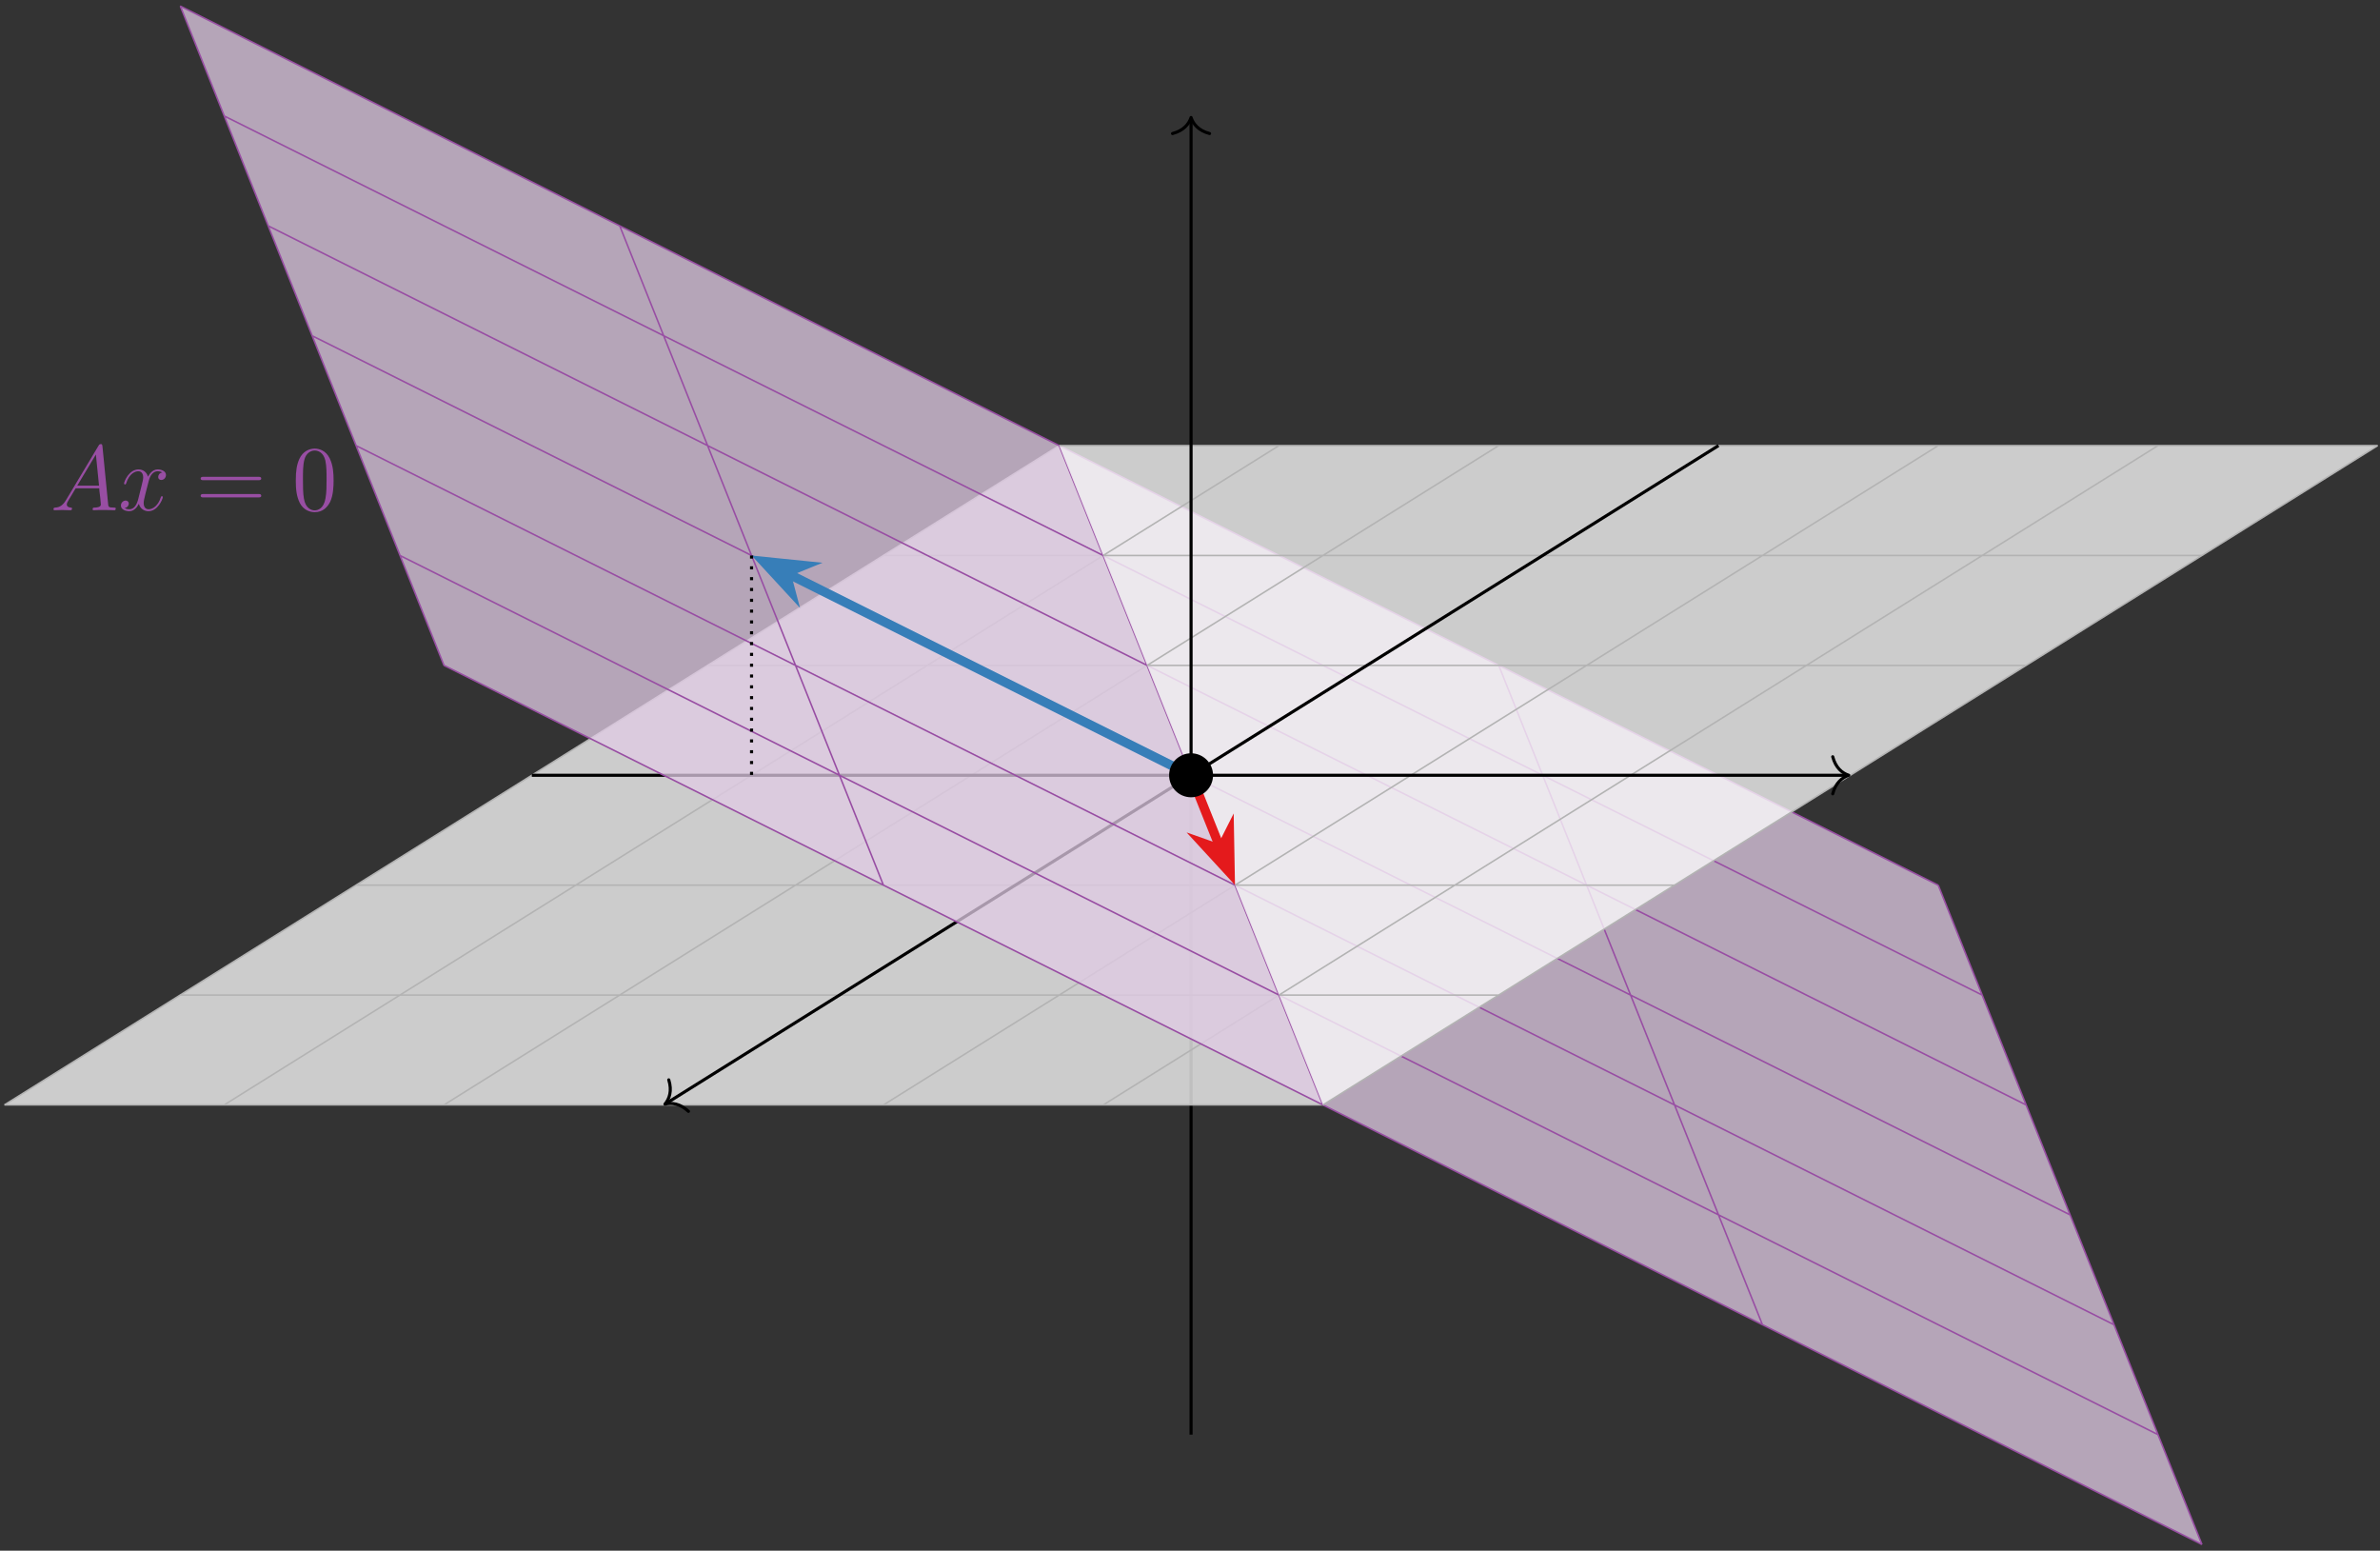<?xml version="1.0" encoding="UTF-8"?>
<svg xmlns="http://www.w3.org/2000/svg" xmlns:xlink="http://www.w3.org/1999/xlink" width="307pt" height="200pt" viewBox="0 0 307 200" version="1.1">
<rect x="0" y="0" width="307" height="200" fill="#333333" stroke="none"/>
<defs>
<g>
<symbol overflow="visible" id="glyph0-0">
<path style="stroke:none;" d=""/>
</symbol>
<symbol overflow="visible" id="glyph0-1">
<path style="stroke:none;" d="M 2.031 -1.328 C 1.609 -0.625 1.203 -0.375 0.641 -0.344 C 0.5 -0.328 0.406 -0.328 0.406 -0.125 C 0.406 -0.047 0.469 0 0.547 0 C 0.766 0 1.297 -0.031 1.516 -0.031 C 1.859 -0.031 2.25 0 2.578 0 C 2.656 0 2.797 0 2.797 -0.234 C 2.797 -0.328 2.703 -0.344 2.625 -0.344 C 2.359 -0.375 2.125 -0.469 2.125 -0.75 C 2.125 -0.922 2.203 -1.047 2.359 -1.312 L 3.266 -2.828 L 6.312 -2.828 C 6.328 -2.719 6.328 -2.625 6.328 -2.516 C 6.375 -2.203 6.516 -0.953 6.516 -0.734 C 6.516 -0.375 5.906 -0.344 5.719 -0.344 C 5.578 -0.344 5.453 -0.344 5.453 -0.125 C 5.453 0 5.562 0 5.625 0 C 5.828 0 6.078 -0.031 6.281 -0.031 L 6.953 -0.031 C 7.688 -0.031 8.219 0 8.219 0 C 8.312 0 8.438 0 8.438 -0.234 C 8.438 -0.344 8.328 -0.344 8.156 -0.344 C 7.5 -0.344 7.484 -0.453 7.453 -0.812 L 6.719 -8.266 C 6.688 -8.516 6.641 -8.531 6.516 -8.531 C 6.391 -8.531 6.328 -8.516 6.219 -8.328 Z M 3.469 -3.172 L 5.875 -7.188 L 6.281 -3.172 Z M 3.469 -3.172 "/>
</symbol>
<symbol overflow="visible" id="glyph0-2">
<path style="stroke:none;" d="M 5.672 -4.875 C 5.281 -4.812 5.141 -4.516 5.141 -4.297 C 5.141 -4 5.359 -3.906 5.531 -3.906 C 5.891 -3.906 6.141 -4.219 6.141 -4.547 C 6.141 -5.047 5.562 -5.266 5.062 -5.266 C 4.344 -5.266 3.938 -4.547 3.828 -4.328 C 3.547 -5.219 2.812 -5.266 2.594 -5.266 C 1.375 -5.266 0.734 -3.703 0.734 -3.438 C 0.734 -3.391 0.781 -3.328 0.859 -3.328 C 0.953 -3.328 0.984 -3.406 1 -3.453 C 1.406 -4.781 2.219 -5.031 2.562 -5.031 C 3.094 -5.031 3.203 -4.531 3.203 -4.25 C 3.203 -3.984 3.125 -3.703 2.984 -3.125 L 2.578 -1.5 C 2.406 -0.781 2.062 -0.125 1.422 -0.125 C 1.359 -0.125 1.062 -0.125 0.812 -0.281 C 1.25 -0.359 1.344 -0.719 1.344 -0.859 C 1.344 -1.094 1.156 -1.25 0.938 -1.25 C 0.641 -1.25 0.328 -0.984 0.328 -0.609 C 0.328 -0.109 0.891 0.125 1.406 0.125 C 1.984 0.125 2.391 -0.328 2.641 -0.828 C 2.828 -0.125 3.438 0.125 3.875 0.125 C 5.094 0.125 5.734 -1.453 5.734 -1.703 C 5.734 -1.766 5.688 -1.812 5.625 -1.812 C 5.516 -1.812 5.5 -1.75 5.469 -1.656 C 5.141 -0.609 4.453 -0.125 3.906 -0.125 C 3.484 -0.125 3.266 -0.438 3.266 -0.922 C 3.266 -1.188 3.312 -1.375 3.5 -2.156 L 3.922 -3.797 C 4.094 -4.5 4.5 -5.031 5.062 -5.031 C 5.078 -5.031 5.422 -5.031 5.672 -4.875 Z M 5.672 -4.875 "/>
</symbol>
<symbol overflow="visible" id="glyph1-0">
<path style="stroke:none;" d=""/>
</symbol>
<symbol overflow="visible" id="glyph1-1">
<path style="stroke:none;" d="M 8.062 -3.875 C 8.234 -3.875 8.453 -3.875 8.453 -4.094 C 8.453 -4.312 8.25 -4.312 8.062 -4.312 L 1.031 -4.312 C 0.859 -4.312 0.641 -4.312 0.641 -4.094 C 0.641 -3.875 0.844 -3.875 1.031 -3.875 Z M 8.062 -1.656 C 8.234 -1.656 8.453 -1.656 8.453 -1.859 C 8.453 -2.094 8.25 -2.094 8.062 -2.094 L 1.031 -2.094 C 0.859 -2.094 0.641 -2.094 0.641 -1.875 C 0.641 -1.656 0.844 -1.656 1.031 -1.656 Z M 8.062 -1.656 "/>
</symbol>
<symbol overflow="visible" id="glyph1-2">
<path style="stroke:none;" d="M 5.359 -3.828 C 5.359 -4.812 5.297 -5.781 4.859 -6.688 C 4.375 -7.688 3.516 -7.953 2.922 -7.953 C 2.234 -7.953 1.391 -7.609 0.938 -6.609 C 0.609 -5.859 0.484 -5.109 0.484 -3.828 C 0.484 -2.672 0.578 -1.797 1 -0.938 C 1.469 -0.031 2.297 0.25 2.922 0.25 C 3.953 0.25 4.547 -0.375 4.906 -1.062 C 5.328 -1.953 5.359 -3.125 5.359 -3.828 Z M 2.922 0.016 C 2.531 0.016 1.75 -0.203 1.531 -1.5 C 1.406 -2.219 1.406 -3.125 1.406 -3.969 C 1.406 -4.953 1.406 -5.828 1.594 -6.531 C 1.797 -7.344 2.406 -7.703 2.922 -7.703 C 3.375 -7.703 4.062 -7.438 4.297 -6.406 C 4.453 -5.719 4.453 -4.781 4.453 -3.969 C 4.453 -3.172 4.453 -2.266 4.312 -1.531 C 4.094 -0.219 3.328 0.016 2.922 0.016 Z M 2.922 0.016 "/>
</symbol>
</g>
<clipPath id="clip1">
  <path d="M 125 29 L 285 29 L 285 200 L 125 200 Z M 125 29 "/>
</clipPath>
<clipPath id="clip2">
  <path d="M 125.293 29.129 L 408.758 170.859 L 465.453 312.59 L 181.984 170.855 Z M 125.293 29.129 "/>
</clipPath>
<clipPath id="clip3">
  <path d="M 125 29 L 287 29 L 287 200 L 125 200 Z M 125 29 "/>
</clipPath>
<clipPath id="clip4">
  <path d="M 125.293 29.129 L 408.758 170.859 L 465.453 312.59 L 181.984 170.855 Z M 125.293 29.129 "/>
</clipPath>
<clipPath id="clip5">
  <path d="M 23 0 L 182 0 L 182 171 L 23 171 Z M 23 0 "/>
</clipPath>
<clipPath id="clip6">
  <path d="M 125.293 29.129 L -158.176 -112.605 L -101.484 29.121 L 181.984 170.855 Z M 125.293 29.129 "/>
</clipPath>
<clipPath id="clip7">
  <path d="M 20 0 L 182 0 L 182 171 L 20 171 Z M 20 0 "/>
</clipPath>
<clipPath id="clip8">
  <path d="M 125.293 29.129 L -158.176 -112.605 L -101.484 29.121 L 181.984 170.855 Z M 125.293 29.129 "/>
</clipPath>
<clipPath id="clip9">
  <path d="M 6 57 L 22 57 L 22 66 L 6 66 Z M 6 57 "/>
</clipPath>
<clipPath id="clip10">
  <path d="M 125.293 29.129 L -158.176 -112.605 L -101.484 29.121 L 181.984 170.855 Z M 125.293 29.129 "/>
</clipPath>
<clipPath id="clip11">
  <path d="M 25 61 L 34 61 L 34 65 L 25 65 Z M 25 61 "/>
</clipPath>
<clipPath id="clip12">
  <path d="M 125.293 29.129 L -158.176 -112.605 L -101.484 29.121 L 181.984 170.855 Z M 125.293 29.129 "/>
</clipPath>
<clipPath id="clip13">
  <path d="M 38 57 L 44 57 L 44 67 L 38 67 Z M 38 57 "/>
</clipPath>
<clipPath id="clip14">
  <path d="M 125.293 29.129 L -158.176 -112.605 L -101.484 29.121 L 181.984 170.855 Z M 125.293 29.129 "/>
</clipPath>
</defs>
<g id="surface1">
<g clip-path="url(#clip1)" clip-rule="nonzero">
<g clip-path="url(#clip2)" clip-rule="nonzero">
<path style=" stroke:none;fill-rule:nonzero;fill:rgb(87.883%,79.175%,89.177%);fill-opacity:0.75;" d="M 250.016 114.168 L 23.242 0.781 L 57.258 85.816 L 284.031 199.203 Z M 250.016 114.168 "/>
</g>
</g>
<g clip-path="url(#clip3)" clip-rule="nonzero">
<g clip-path="url(#clip4)" clip-rule="nonzero">
<path style="fill:none;stroke-width:0.199;stroke-linecap:butt;stroke-linejoin:miter;stroke:rgb(59.61%,30.589%,63.919%);stroke-opacity:1;stroke-miterlimit:10;" d="M 96.378 -14.176 L 130.393 -99.211 M 39.686 14.172 L 73.702 -70.867 M -17.009 42.519 L 17.007 -42.52 M -73.701 70.867 L -39.685 -14.172 M -130.376 99.203 L -96.361 14.164 M 96.378 -14.176 L -130.396 99.211 M 102.049 -28.348 L -124.724 85.039 M 107.717 -42.52 L -119.056 70.867 M 113.385 -56.696 L -113.388 56.695 M 119.057 -70.867 L -107.716 42.519 M 124.725 -85.039 L -102.048 28.347 M 130.393 -99.207 L -96.38 14.18 " transform="matrix(1,0,0,-1,153.638,99.992)"/>
</g>
</g>
<path style="fill:none;stroke-width:0.399;stroke-linecap:butt;stroke-linejoin:miter;stroke:rgb(0%,0%,0%);stroke-opacity:1;stroke-miterlimit:10;" d="M -0.001 -85.039 L -0.001 -0 " transform="matrix(1,0,0,-1,153.638,99.992)"/>
<path style=" stroke:none;fill-rule:nonzero;fill:rgb(100%,100%,100%);fill-opacity:0.75;" d="M 136.629 57.473 L 0.566 142.512 L 170.645 142.512 L 306.711 57.473 Z M 136.629 57.473 "/>
<path style="fill:none;stroke-width:0.199;stroke-linecap:butt;stroke-linejoin:miter;stroke:rgb(70%,70%,70%);stroke-opacity:1;stroke-miterlimit:10;" d="M -17.009 42.519 L 153.073 42.519 M -39.685 28.347 L 130.397 28.347 M -62.365 14.172 L 107.717 14.172 M -85.04 -0 L 85.042 -0 M -107.716 -14.172 L 62.362 -14.172 M -130.396 -28.348 L 39.686 -28.348 M -153.064 -42.516 L 17.014 -42.516 M -17.009 42.519 L -153.072 -42.52 M 11.339 42.519 L -124.728 -42.52 M 39.686 42.519 L -96.38 -42.52 M 68.034 42.519 L -68.033 -42.52 M 96.378 42.519 L -39.685 -42.52 M 124.725 42.519 L -11.337 -42.52 M 153.061 42.519 L 16.999 -42.52 " transform="matrix(1,0,0,-1,153.638,99.992)"/>
<path style="fill:none;stroke-width:0.399;stroke-linecap:butt;stroke-linejoin:miter;stroke:rgb(0%,0%,0%);stroke-opacity:1;stroke-miterlimit:10;" d="M -85.04 -0 L 84.643 -0 " transform="matrix(1,0,0,-1,153.638,99.992)"/>
<path style="fill:none;stroke-width:0.399;stroke-linecap:round;stroke-linejoin:round;stroke:rgb(0%,0%,0%);stroke-opacity:1;stroke-miterlimit:10;" d="M -2.073 2.39 C -1.694 0.957 -0.85 0.277 0.001 -0 C -0.85 -0.278 -1.694 -0.957 -2.073 -2.391 " transform="matrix(1,0,0,-1,238.479,99.992)"/>
<path style="fill:none;stroke-width:0.399;stroke-linecap:butt;stroke-linejoin:miter;stroke:rgb(0%,0%,0%);stroke-opacity:1;stroke-miterlimit:10;" d="M 68.034 42.519 L -67.693 -42.309 " transform="matrix(1,0,0,-1,153.638,99.992)"/>
<path style="fill:none;stroke-width:0.399;stroke-linecap:round;stroke-linejoin:round;stroke:rgb(0%,0%,0%);stroke-opacity:1;stroke-miterlimit:10;" d="M -2.071 2.39 C -1.695 0.955 -0.849 0.279 0.002 0 C -0.85 -0.281 -1.695 -0.957 -2.071 -2.39 " transform="matrix(-0.85,0.531,0.531,0.85,85.775,142.405)"/>
<path style="fill:none;stroke-width:0.399;stroke-linecap:butt;stroke-linejoin:miter;stroke:rgb(0%,0%,0%);stroke-opacity:1;stroke-miterlimit:10;" d="M -0.001 -0 L -0.001 84.64 " transform="matrix(1,0,0,-1,153.638,99.992)"/>
<path style="fill:none;stroke-width:0.399;stroke-linecap:round;stroke-linejoin:round;stroke:rgb(0%,0%,0%);stroke-opacity:1;stroke-miterlimit:10;" d="M -2.072 2.392 C -1.693 0.958 -0.849 0.279 -0.002 0.001 C -0.849 -0.28 -1.693 -0.956 -2.072 -2.389 " transform="matrix(0,-1,-1,0,153.638,15.151)"/>
<g clip-path="url(#clip5)" clip-rule="nonzero">
<g clip-path="url(#clip6)" clip-rule="nonzero">
<path style=" stroke:none;fill-rule:nonzero;fill:rgb(87.883%,79.175%,89.177%);fill-opacity:0.75;" d="M 250.016 114.168 L 23.242 0.781 L 57.258 85.816 L 284.031 199.203 Z M 250.016 114.168 "/>
</g>
</g>
<g clip-path="url(#clip7)" clip-rule="nonzero">
<g clip-path="url(#clip8)" clip-rule="nonzero">
<path style="fill:none;stroke-width:0.199;stroke-linecap:butt;stroke-linejoin:miter;stroke:rgb(59.61%,30.589%,63.919%);stroke-opacity:1;stroke-miterlimit:10;" d="M 96.378 -14.176 L 130.393 -99.211 M 39.686 14.172 L 73.702 -70.867 M -17.009 42.519 L 17.007 -42.52 M -73.701 70.867 L -39.685 -14.172 M -130.376 99.203 L -96.361 14.164 M 96.378 -14.176 L -130.396 99.211 M 102.049 -28.348 L -124.724 85.039 M 107.717 -42.52 L -119.056 70.867 M 113.385 -56.696 L -113.388 56.695 M 119.057 -70.867 L -107.716 42.519 M 124.725 -85.039 L -102.048 28.347 M 130.393 -99.207 L -96.38 14.18 " transform="matrix(1,0,0,-1,153.638,99.992)"/>
</g>
</g>
<g clip-path="url(#clip9)" clip-rule="nonzero">
<g clip-path="url(#clip10)" clip-rule="nonzero">
<g style="fill:rgb(59.61%,30.589%,63.919%);fill-opacity:1;">
  <use xlink:href="#glyph0-1" x="6.494" y="65.809"/>
  <use xlink:href="#glyph0-2" x="15.269" y="65.809"/>
</g>
</g>
</g>
<g clip-path="url(#clip11)" clip-rule="nonzero">
<g clip-path="url(#clip12)" clip-rule="nonzero">
<g style="fill:rgb(59.61%,30.589%,63.919%);fill-opacity:1;">
  <use xlink:href="#glyph1-1" x="25.243" y="65.809"/>
</g>
</g>
</g>
<g clip-path="url(#clip13)" clip-rule="nonzero">
<g clip-path="url(#clip14)" clip-rule="nonzero">
<g style="fill:rgb(59.61%,30.589%,63.919%);fill-opacity:1;">
  <use xlink:href="#glyph1-2" x="37.672" y="65.809"/>
</g>
</g>
</g>
<path style="fill:none;stroke-width:1.196;stroke-linecap:butt;stroke-linejoin:miter;stroke:rgb(89.409%,10.199%,10.979%);stroke-opacity:1;stroke-miterlimit:10;" d="M -0.001 -0 L 3.714 -9.285 " transform="matrix(1,0,0,-1,153.638,99.992)"/>
<path style="fill-rule:nonzero;fill:rgb(89.409%,10.199%,10.979%);fill-opacity:1;stroke-width:1.196;stroke-linecap:butt;stroke-linejoin:miter;stroke:rgb(89.409%,10.199%,10.979%);stroke-opacity:1;stroke-miterlimit:10;" d="M 6.8 -0 L 1.929 1.847 L 3.556 0.002 L 1.931 -1.848 Z M 6.8 -0 " transform="matrix(0.373,0.932,0.932,-0.373,156.138,106.243)"/>
<path style="fill:none;stroke-width:1.196;stroke-linecap:butt;stroke-linejoin:miter;stroke:rgb(21.57%,49.409%,72.159%);stroke-opacity:1;stroke-miterlimit:10;" d="M -0.001 -0 L -52.001 26 " transform="matrix(1,0,0,-1,153.638,99.992)"/>
<path style="fill-rule:nonzero;fill:rgb(21.57%,49.409%,72.159%);fill-opacity:1;stroke-width:1.196;stroke-linecap:butt;stroke-linejoin:miter;stroke:rgb(21.57%,49.409%,72.159%);stroke-opacity:1;stroke-miterlimit:10;" d="M 6.8 -0.001 L 1.93 1.844 L 3.554 0.001 L 1.932 -1.846 Z M 6.8 -0.001 " transform="matrix(-0.894,-0.447,-0.447,0.894,104.551,75.448)"/>
<path style="fill:none;stroke-width:0.399;stroke-linecap:butt;stroke-linejoin:miter;stroke:rgb(0%,0%,0%);stroke-opacity:1;stroke-dasharray:0.399,0.996;stroke-miterlimit:10;" d="M -56.693 28.347 L -56.693 -0 " transform="matrix(1,0,0,-1,153.638,99.992)"/>
<path style=" stroke:none;fill-rule:nonzero;fill:rgb(0%,0%,0%);fill-opacity:1;" d="M 156.473 99.992 C 156.473 98.426 155.203 97.156 153.637 97.156 C 152.074 97.156 150.805 98.426 150.805 99.992 C 150.805 101.559 152.074 102.828 153.637 102.828 C 155.203 102.828 156.473 101.559 156.473 99.992 Z M 156.473 99.992 "/>
</g>
</svg>
